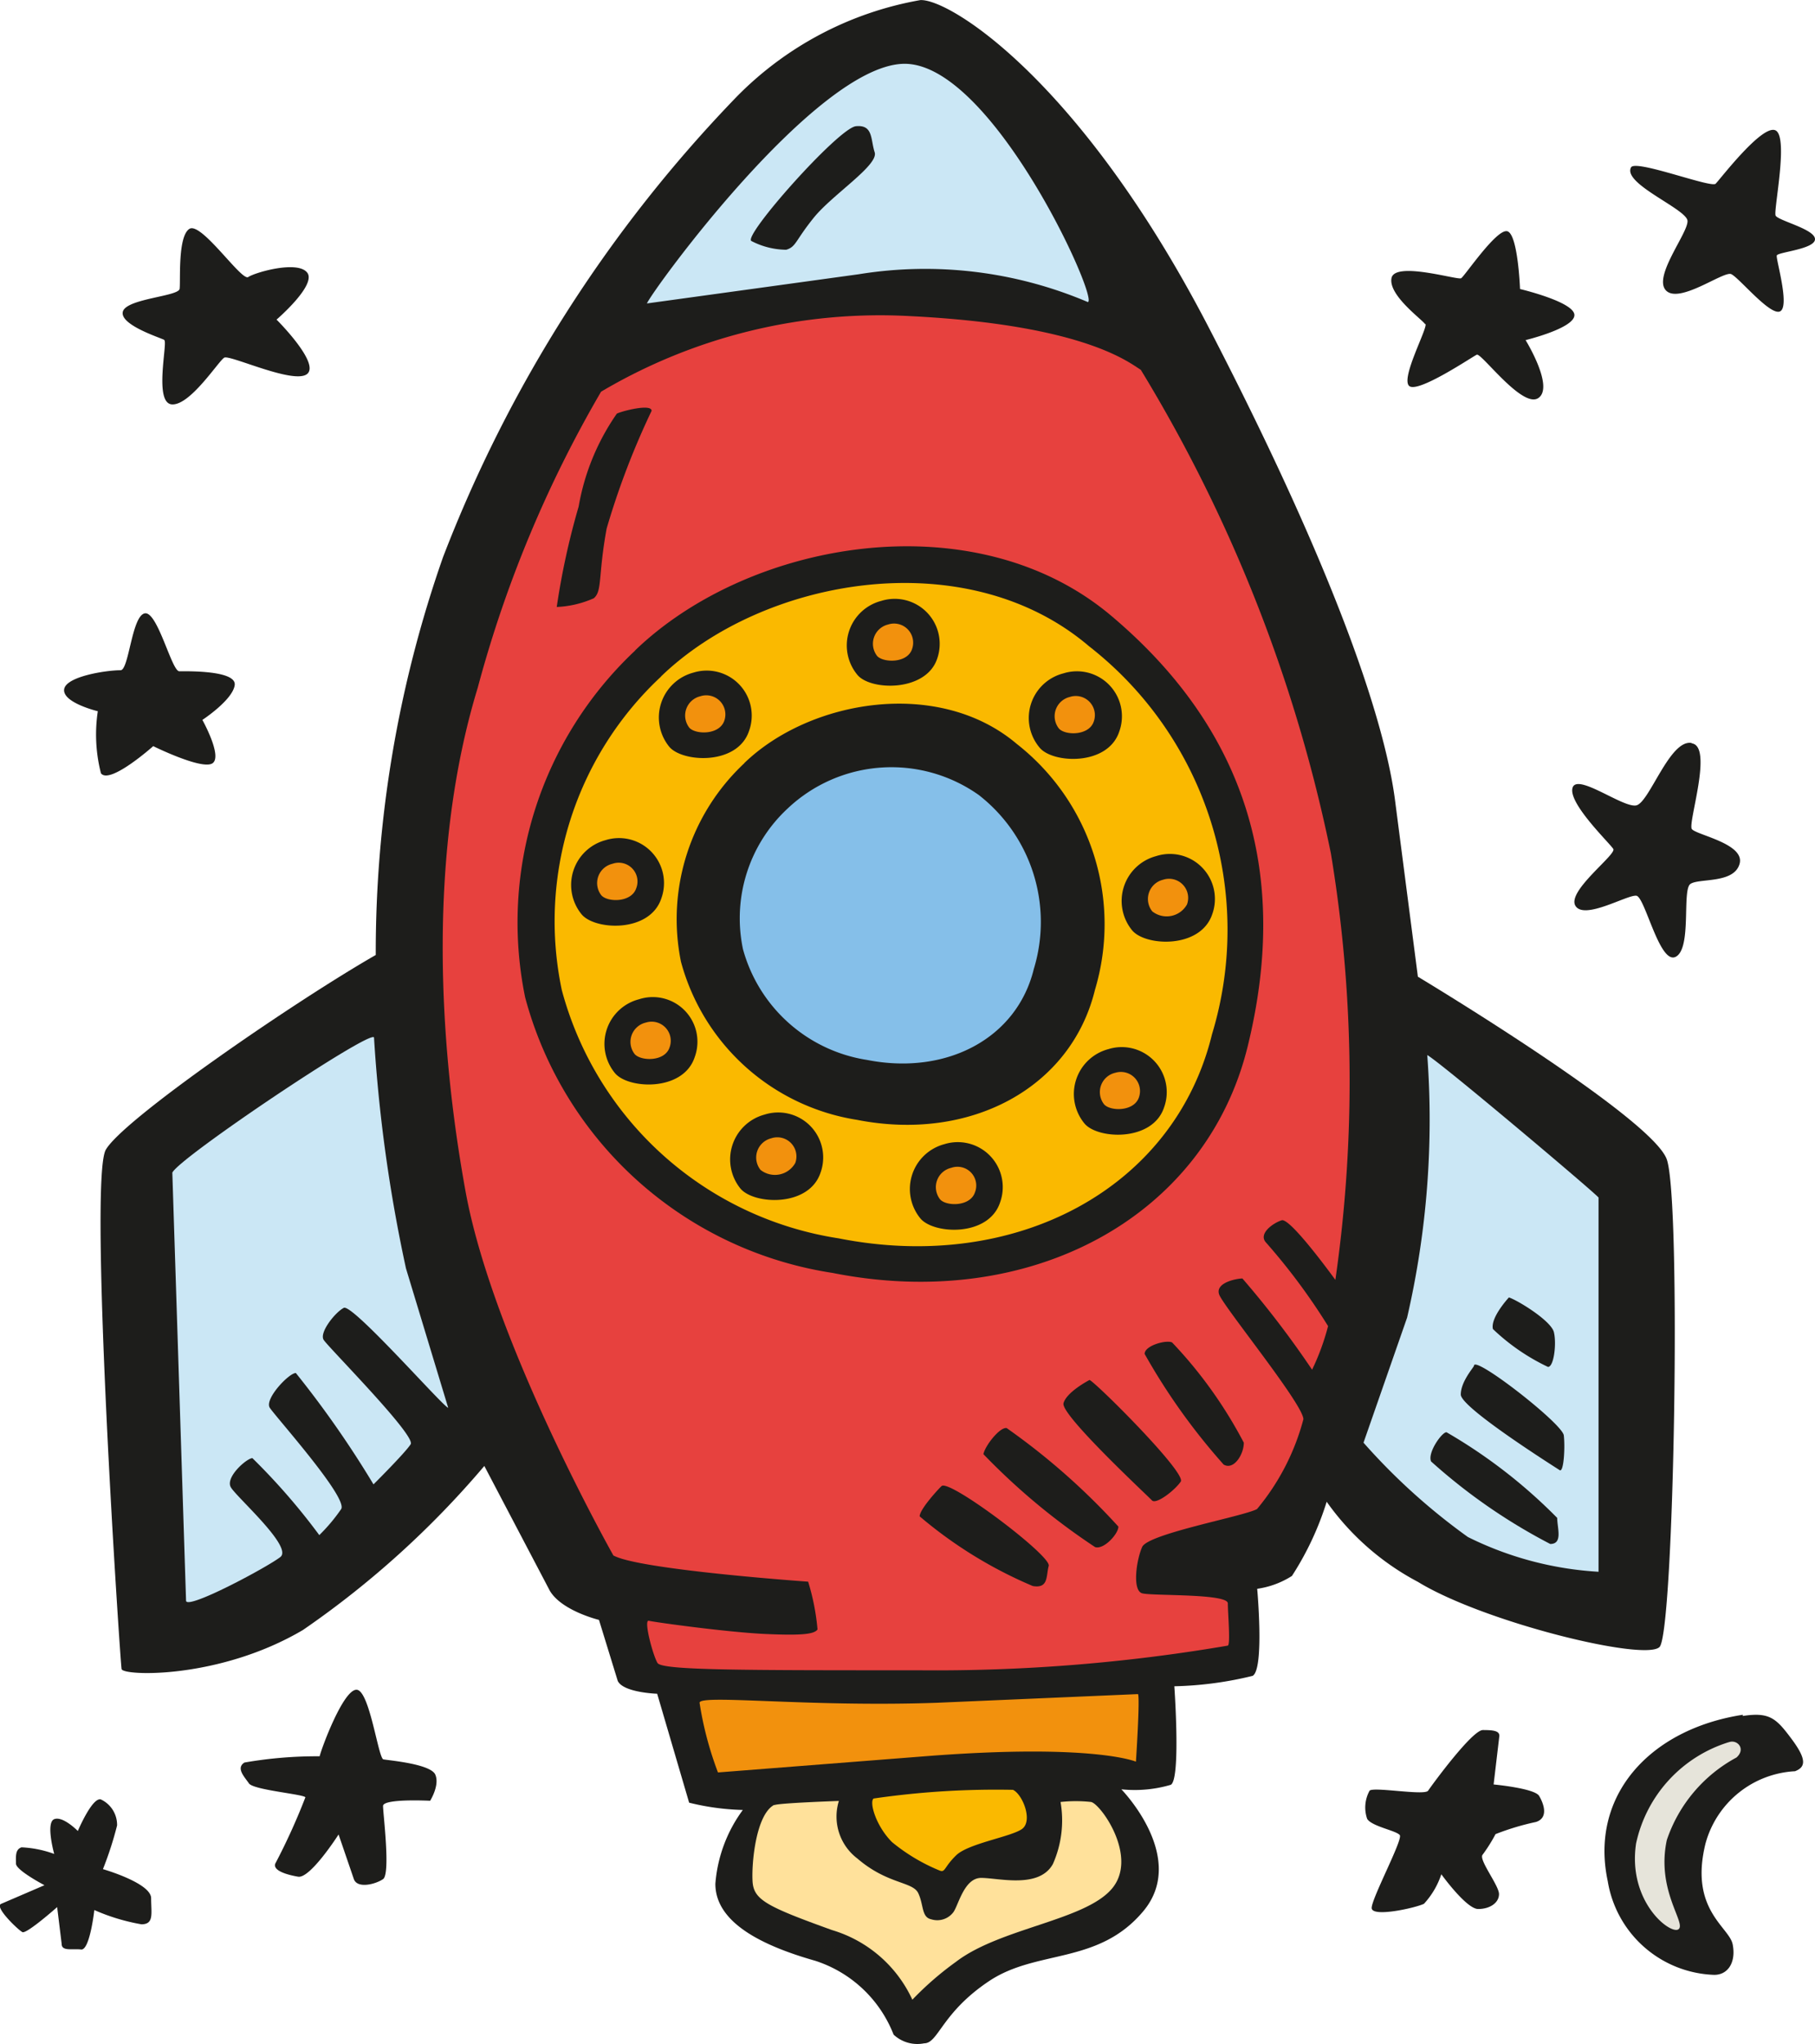 <svg xmlns="http://www.w3.org/2000/svg" width="130.594" height="147.056" viewBox="0 0 10.448 11.764" xmlns:v="https://vecta.io/nano"><style><![CDATA[.B{fill:#1d1d1b}.C{fill:#f2910d}]]></style><path d="M9.553 9.479c.084-.084.126-2.564.042-2.806S8.162 5.621 8.162 5.621L8.03 4.602c-.058-.443-.331-1.287-1.07-2.714S5.466-.008 5.298 0a1.956 1.956 0 0 0-1.06.559A7.876 7.876 0 0 0 2.55 3.207a6.877 6.877 0 0 0-.387 2.289C1.694 5.765.71 6.441.609 6.617S.692 9.566.7 9.606s.561.06 1.044-.225a5.314 5.314 0 0 0 1.044-.944l.377.718c.068.116.283.168.283.168l.108.351c.032.068.227.074.227.074l.184.627a1.425 1.425 0 0 0 .309.042.822.822 0 0 0-.158.425c0 .216.251.351.575.443a.722.722 0 0 1 .451.425.2.2 0 0 0 .176.05c.082 0 .1-.176.375-.359s.627-.092.886-.401-.126-.702-.126-.702a.732.732 0 0 0 .285-.026c.058-.034.02-.567.02-.567a2.071 2.071 0 0 0 .451-.06c.068-.04.026-.501.026-.501a.503.503 0 0 0 .2-.074 1.728 1.728 0 0 0 .2-.427 1.501 1.501 0 0 0 .525.461c.381.233 1.307.459 1.391.375zm-7.345.647c-.03 0-.08-.401-.156-.401s-.2.333-.212.383a2.423 2.423 0 0 0-.433.036c-.05.032 0 .082.026.12s.313.062.325.08a3.628 3.628 0 0 1-.174.383c-.012.038.062.062.132.074s.233-.243.233-.243l.088.257c.02.056.124.03.168 0s0-.377 0-.421.271-.03.271-.03.056-.088.03-.15-.265-.082-.297-.088zm-1.616.633a2.017 2.017 0 0 0 .082-.253.162.162 0 0 0-.094-.15c-.05-.012-.132.182-.132.182s-.086-.088-.136-.068 0 .2 0 .2a.629.629 0 0 0-.188-.038c-.038.012-.032.056-.032.094s.164.124.164.124l-.251.108c-.036.02.1.15.124.162s.2-.144.2-.144l.026.212c0 .044.062.026.112.032s.076-.227.076-.227a1.165 1.165 0 0 0 .271.082c.074 0 .056-.062.056-.15s-.279-.168-.279-.168zm8.006-.489l.032-.271c.008-.038-.032-.042-.094-.042s-.295.319-.315.349-.315-.024-.337 0a.2.2 0 0 0-.014.162c.026.044.17.068.188.094s-.162.363-.162.419.251 0 .301-.024a.469.469 0 0 0 .1-.17s.144.2.212.2.12-.036.12-.086-.12-.2-.094-.227a.926.926 0 0 0 .074-.118 1.483 1.483 0 0 1 .233-.07c.074-.024.044-.106.018-.15s-.263-.066-.263-.066zm1.435-.401c-.533.082-.884.463-.778.958a.643.643 0 0 0 .613.539c.082 0 .126-.076.106-.176s-.251-.2-.156-.581a.565.565 0 0 1 .515-.415c.062-.024.068-.068-.02-.186s-.126-.156-.281-.132zM.563 4.093a.902.902 0 0 0 .018.357c.05.068.301-.156.301-.156s.275.136.339.1-.056-.251-.056-.251.174-.114.186-.2-.275-.08-.319-.08-.126-.351-.2-.333-.09.327-.138.327c-.082 0-.319.036-.325.112s.194.124.194.124zm.383-2.135c.02.012-.062.363.044.369s.269-.251.301-.269.401.156.477.094-.176-.313-.176-.313.233-.2.176-.271-.301 0-.339.026-.271-.321-.339-.277-.05.301-.056.345-.309.056-.327.132.218.15.239.162zm7.26-.094c.012.026-.144.313-.094.357s.363-.168.389-.18.263.313.355.249-.074-.333-.074-.333.281-.068.281-.144-.313-.15-.313-.15-.012-.325-.076-.333-.243.259-.263.271-.383-.1-.401 0 .182.241.194.265zm2.015-.625c-.012-.032.076-.451 0-.489s-.319.281-.345.307-.463-.142-.487-.094c-.05.094.319.239.325.307s-.2.321-.124.401.331-.112.375-.094.227.245.283.214-.026-.301-.02-.321.22-.036.22-.094-.212-.106-.227-.136zm-.483 3.037c-.126-.024-.243.343-.319.359s-.343-.19-.367-.1.216.319.235.351-.269.243-.218.327.301-.066.351-.058.134.401.227.351.034-.385.084-.419.251 0 .283-.116-.251-.166-.275-.2.124-.475 0-.493z" class="B"/><path d="M.992 6.749c.036-.084 1.145-.828 1.161-.778A8.788 8.788 0 0 0 2.337 7.3l.243.802c-.024 0-.551-.601-.601-.575s-.142.142-.116.184.533.551.501.601-.214.231-.214.231a5.777 5.777 0 0 0-.447-.641c-.04 0-.182.15-.15.2s.451.517.411.583a1.002 1.002 0 0 1-.126.15 3.708 3.708 0 0 0-.385-.443c-.032 0-.158.11-.124.168s.359.343.285.401-.543.309-.543.251L.992 6.749zm7.224-.677A5.057 5.057 0 0 1 8.1 7.583l-.251.72a3.592 3.592 0 0 0 .601.543 1.94 1.94 0 0 0 .752.2V6.892c-.026-.032-.91-.778-.986-.82z" fill="#cbe7f5"/><g class="B"><path d="M8.686 7.467c.05.016.243.134.259.2s0 .2-.034.2a1.203 1.203 0 0 1-.317-.218c-.016-.066.092-.182.092-.182zm-.201.393c0-.062.509.333.517.401s0 .216-.024.2-.569-.359-.569-.435.076-.158.076-.166z"/><path d="M8.327 8.243a3.007 3.007 0 0 1 .637.493c0 .058.034.15-.04.15a3.285 3.285 0 0 1-.686-.475c-.022-.05.062-.168.088-.168z"/></g><path d="M3.532 8.954s-.694-1.229-.852-2.097-.216-1.962.07-2.899a6.94 6.94 0 0 1 .71-1.704 3.151 3.151 0 0 1 1.78-.435c1.002.05 1.261.269 1.327.309a8.692 8.692 0 0 1 1.094 2.782 8.018 8.018 0 0 1 .026 2.456s-.259-.359-.309-.343-.134.076-.092.126a3.574 3.574 0 0 1 .359.483 1.353 1.353 0 0 1-.092.251 5.494 5.494 0 0 0-.401-.525c-.034 0-.158.024-.134.092s.485.633.485.718a1.341 1.341 0 0 1-.267.517c-.076.042-.627.142-.661.218s-.058.251 0 .267.493 0 .493.058.016.235 0 .243a9.992 9.992 0 0 1-1.78.142c-1.026 0-1.477 0-1.503-.042s-.082-.251-.05-.243.451.066.67.076.283 0 .301-.026a1.315 1.315 0 0 0-.054-.275s-.968-.068-1.119-.15z" fill="#e7413e"/><path d="M6.589 7.792c0-.048.124-.082.158-.066.164.172.303.367.413.577 0 .068-.058.16-.116.126a3.62 3.62 0 0 1-.455-.637zm-.317.15c.04.018.559.535.525.585s-.142.134-.166.108-.527-.493-.509-.559.15-.134.15-.134zm-.477.277a3.9 3.9 0 0 1 .643.567c0 .042-.084.134-.134.118a3.79 3.79 0 0 1-.643-.535c.01-.05.096-.158.134-.15zm-.375.334c.042-.044.633.401.617.459s0 .132-.092.116a2.52 2.52 0 0 1-.651-.401c0-.042.116-.166.126-.174zM3.205 3.492a4.27 4.27 0 0 1 .126-.577 1.33 1.33 0 0 1 .22-.535c.034-.016.2-.058.2-.016a4.51 4.51 0 0 0-.259.678c-.05.275-.024.359-.074.401-.068.03-.14.047-.214.05z" class="B"/><path d="M3.724 1.746c.032-.076.96-1.353 1.469-1.379S6.33 1.728 6.262 1.738a2.391 2.391 0 0 0-1.319-.16l-1.219.168z" fill="#cbe7f5"/><path d="M4.326 1.387c-.056-.024.501-.651.601-.661s.084.076.108.15-.243.243-.351.377-.1.166-.158.184a.445.445 0 0 1-.2-.05zm-.67 2.356c.659-.635 1.954-.862 2.74-.2s1.028 1.495.786 2.48-1.253 1.529-2.389 1.303a2.171 2.171 0 0 1-1.77-1.586 2.147 2.147 0 0 1 .633-1.996z" class="B"/><path d="M3.805 3.893c.591-.571 1.758-.776 2.464-.174a2.069 2.069 0 0 1 .708 2.233c-.216.888-1.129 1.377-2.149 1.175a1.958 1.958 0 0 1-1.594-1.429 1.924 1.924 0 0 1 .571-1.804z" fill="#fab900"/><path d="M4.284 4.392c.377-.365 1.119-.493 1.57-.11a1.317 1.317 0 0 1 .449 1.415c-.138.565-.718.876-1.369.748a1.251 1.251 0 0 1-1.014-.91 1.229 1.229 0 0 1 .365-1.143z" class="B"/><path d="M4.534 4.653a.87.87 0 0 1 1.1-.078.926.926 0 0 1 .317 1.002c-.098.401-.505.613-.96.523a.88.88 0 0 1-.714-.637.862.862 0 0 1 .257-.81z" fill="#85bfe9"/><path d="M5.073 3.458a.259.259 0 0 1 .321.335c-.066.19-.385.182-.459.09a.265.265 0 0 1 .138-.425z" class="B"/><path d="M5.112 3.594a.11.11 0 0 1 .138.142c-.028.082-.164.078-.2.04a.114.114 0 0 1 .062-.182z" class="C"/><path d="M6.122 3.875a.259.259 0 0 1 .321.335c-.066.2-.385.184-.459.092a.265.265 0 0 1 .138-.427z" class="B"/><path d="M6.158 4.011a.11.11 0 0 1 .138.142c-.028.082-.164.08-.2.04a.114.114 0 0 1 .062-.182z" class="C"/><path d="M6.655 4.927a.259.259 0 0 1 .323.335c-.068.2-.385.184-.461.092a.267.267 0 0 1 .138-.427z" class="B"/><path d="M6.695 5.063a.11.11 0 0 1 .138.142.134.134 0 0 1-.2.04.114.114 0 0 1 .062-.182z" class="C"/><path d="M6.38 6.038a.259.259 0 0 1 .321.335c-.066.2-.385.184-.459.092a.267.267 0 0 1 .138-.427z" class="B"/><path d="M6.42 6.174a.11.11 0 0 1 .136.142c-.028.082-.164.08-.2.04a.114.114 0 0 1 .064-.182z" class="C"/><path d="M5.436 6.585a.259.259 0 0 1 .321.335c-.066.2-.383.184-.459.092a.267.267 0 0 1 .138-.427z" class="B"/><path d="M5.476 6.721a.108.108 0 0 1 .136.142c-.028.082-.164.08-.2.04a.114.114 0 0 1 .064-.182z" class="C"/><path d="M4.4 6.415a.259.259 0 0 1 .323.335c-.068.2-.385.182-.461.09a.267.267 0 0 1 .138-.425z" class="B"/><path d="M4.44 6.551a.11.11 0 0 1 .138.142.134.134 0 0 1-.2.04.114.114 0 0 1 .062-.182z" class="C"/><path d="M3.678 5.751a.257.257 0 0 1 .321.333c-.066.2-.383.184-.459.092a.265.265 0 0 1 .138-.425z" class="B"/><path d="M3.718 5.885a.11.11 0 0 1 .136.144c-.028.082-.164.078-.2.038a.114.114 0 0 1 .064-.182z" class="C"/><path d="M3.486 4.835a.259.259 0 0 1 .321.335c-.066.2-.383.184-.459.092a.267.267 0 0 1 .138-.427z" class="B"/><path d="M3.526 4.971a.108.108 0 0 1 .136.142c-.028.082-.164.08-.2.04a.114.114 0 0 1 .064-.182z" class="C"/><path d="M3.991 3.871a.259.259 0 0 1 .321.335c-.066.2-.383.182-.459.092a.267.267 0 0 1 .138-.427z" class="B"/><path d="M4.031 4.007a.11.11 0 0 1 .138.142c-.03.082-.164.078-.2.04a.114.114 0 0 1 .062-.182zM4.027 9.8c0-.05.625.026 1.365 0l1.159-.05c.012.024-.012.389-.012.389s-.245-.106-1.203-.032l-1.203.094a1.968 1.968 0 0 1-.106-.401z" class="C"/><path d="M4.458 10.389c.024-.012.371-.024.371-.024a.303.303 0 0 0 .106.331c.174.15.319.132.351.2s.018.138.074.15a.116.116 0 0 0 .126-.038c.03-.036.062-.2.162-.2s.333.064.413-.08a.619.619 0 0 0 .044-.357.802.802 0 0 1 .176 0c.056.012.275.319.118.501s-.643.225-.896.419a1.804 1.804 0 0 0-.251.218.742.742 0 0 0-.463-.401c-.377-.136-.451-.174-.457-.281s.02-.383.124-.439z" fill="#ffe19b"/><path d="M5.029 10.351a4.893 4.893 0 0 1 .802-.05c.056.026.118.182.05.227s-.307.082-.377.15-.062.1-.094.088a1.066 1.066 0 0 1-.275-.164c-.094-.094-.132-.231-.106-.251z" fill="#fab900"/><path d="M9.952 10.027c.048-.018.1.038.044.088a.846.846 0 0 0-.401.475c-.062.289.112.477.068.513s-.295-.156-.245-.493a.782.782 0 0 1 .533-.583z" fill="#e6e4da"/></svg>